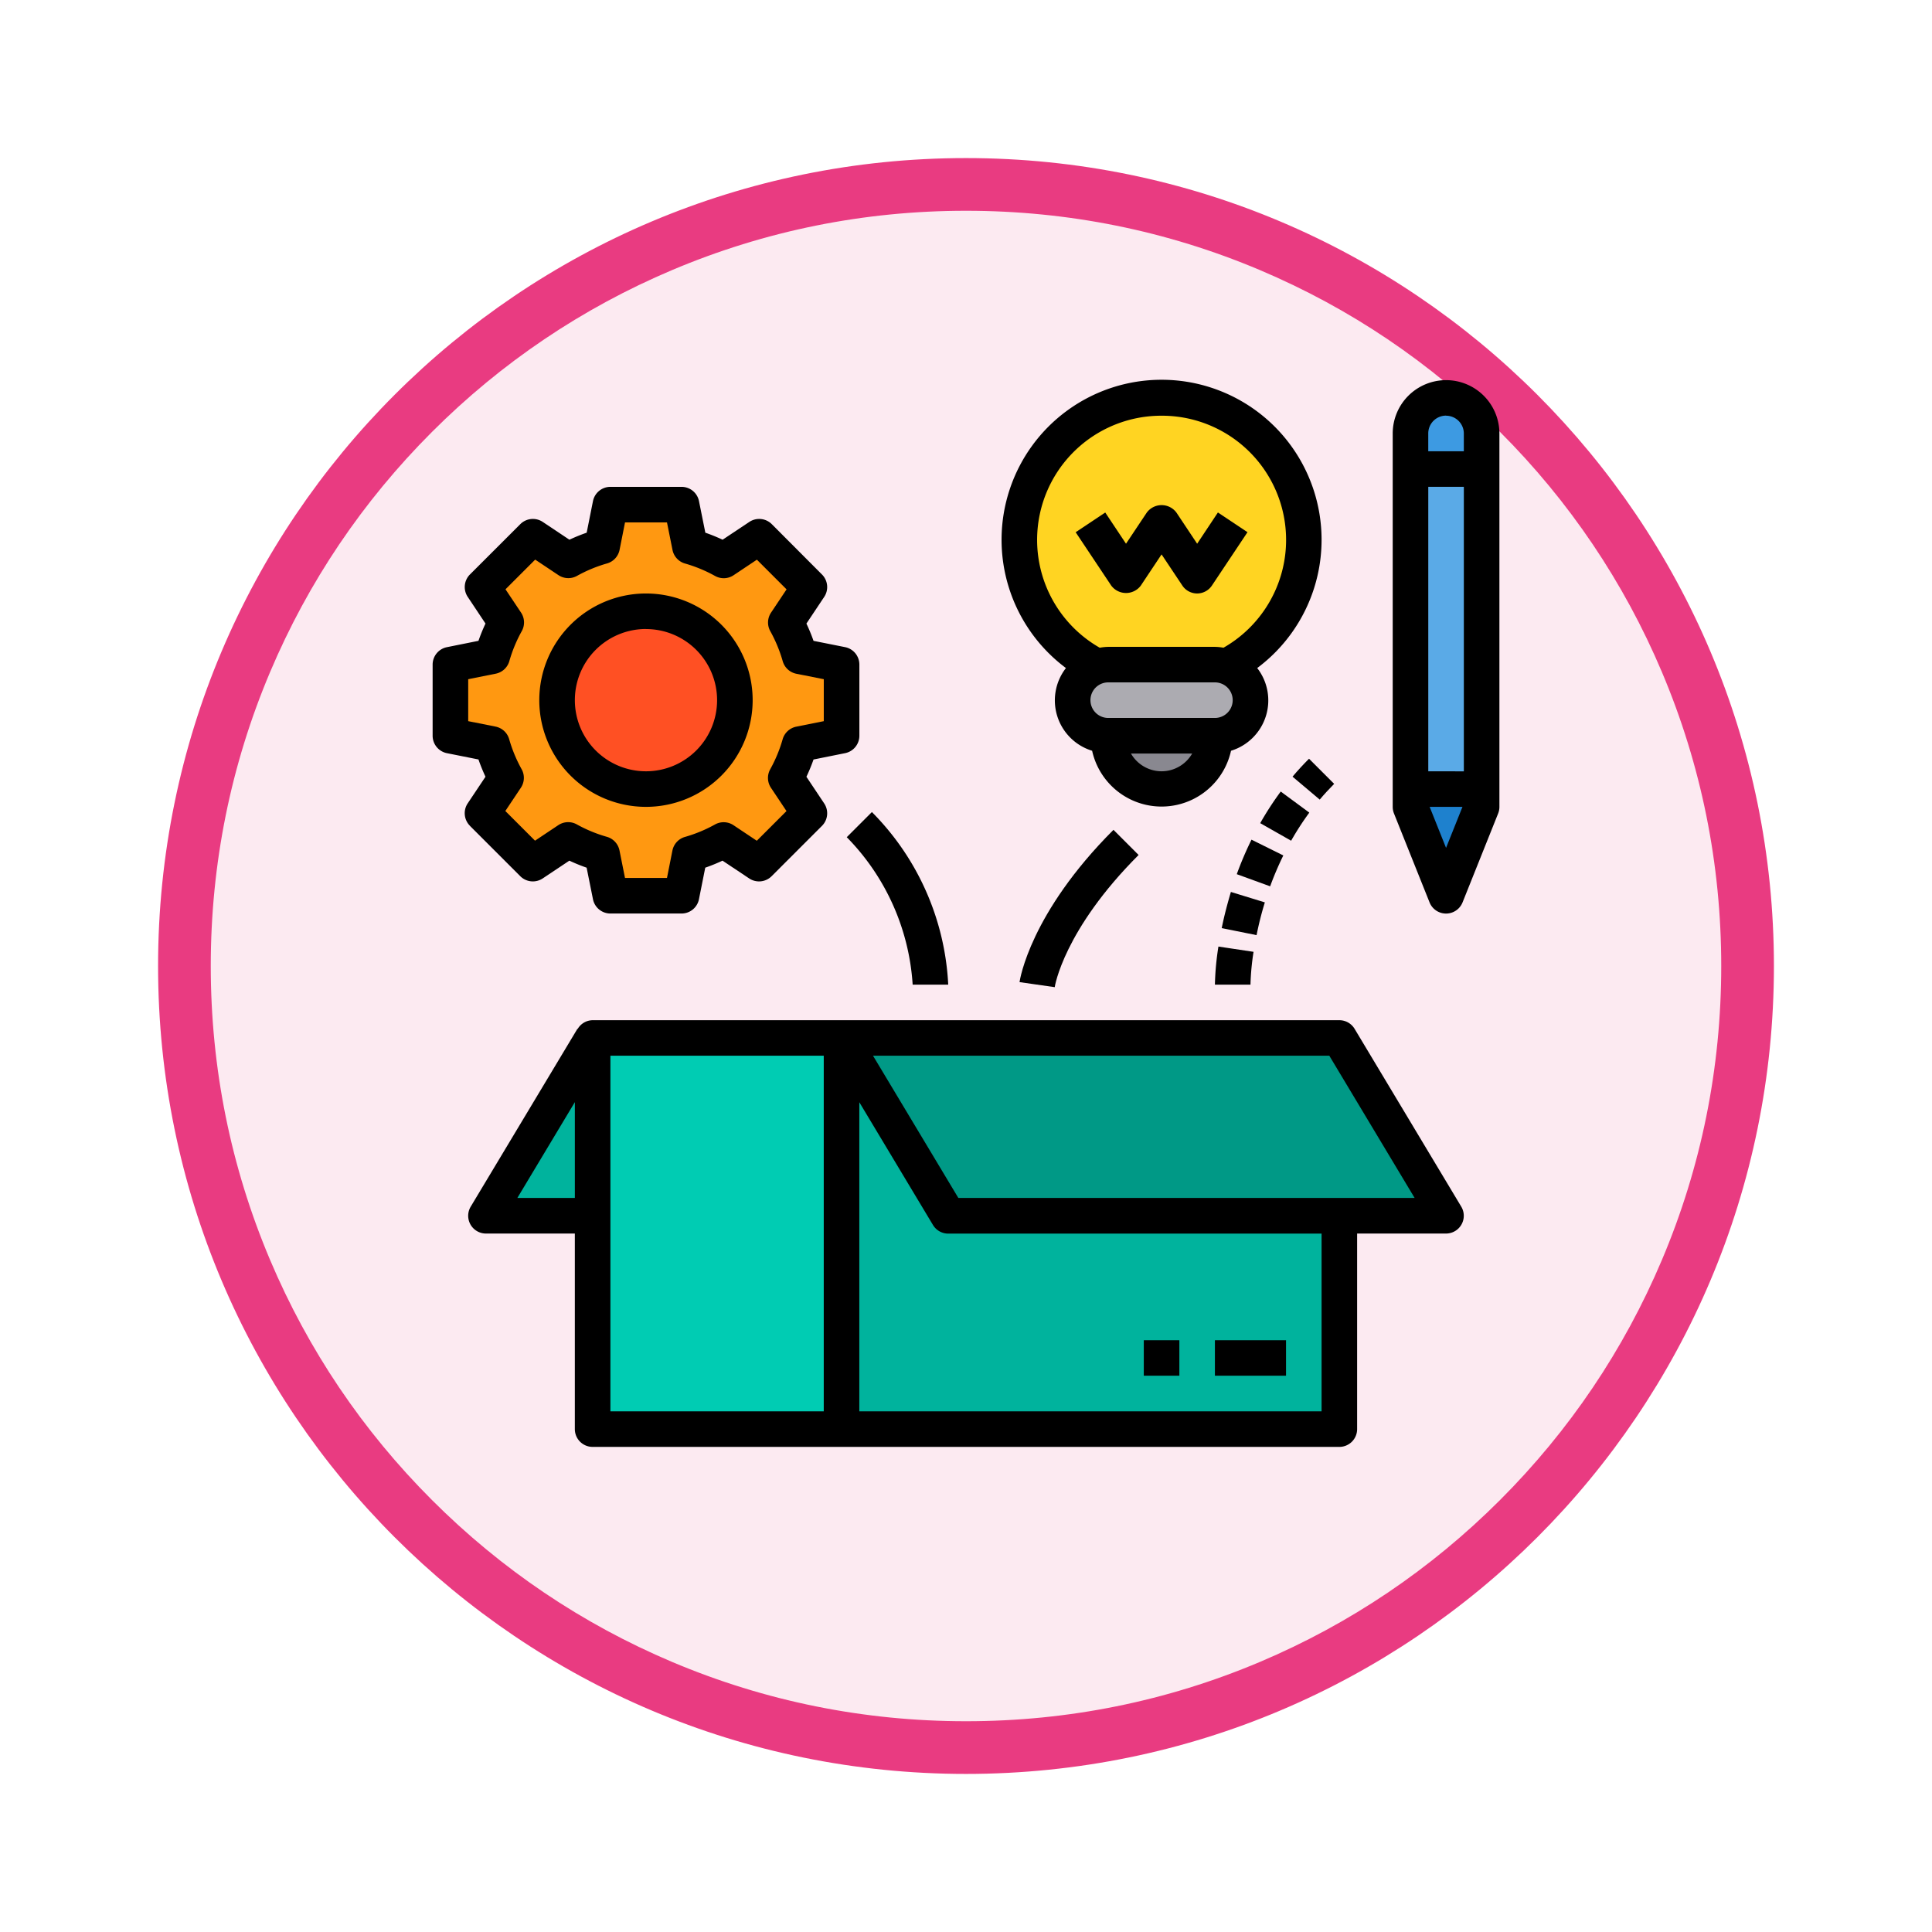 <svg xmlns="http://www.w3.org/2000/svg" xmlns:xlink="http://www.w3.org/1999/xlink" width="110" height="110" viewBox="0 0 110 110">
  <defs>
    <filter id="Trazado_982547" x="0" y="0" width="110" height="110" filterUnits="userSpaceOnUse">
      <feOffset dy="3" input="SourceAlpha"/>
      <feGaussianBlur stdDeviation="3" result="blur"/>
      <feFlood flood-opacity="0.161"/>
      <feComposite operator="in" in2="blur"/>
      <feComposite in="SourceGraphic"/>
    </filter>
  </defs>
  <g id="Grupo_1159369" data-name="Grupo 1159369" transform="translate(-800 -4338)">
    <g id="Grupo_1157015" data-name="Grupo 1157015" transform="translate(0 3549)">
      <g id="Grupo_1155792" data-name="Grupo 1155792" transform="translate(-1 -3894.666)">
        <g id="Grupo_1154703" data-name="Grupo 1154703" transform="translate(0 1465.666)">
          <g id="Grupo_1150789" data-name="Grupo 1150789" transform="translate(3 2320)">
            <g id="Grupo_1154212" data-name="Grupo 1154212" transform="translate(-236 -5809)">
              <g id="Grupo_1152583" data-name="Grupo 1152583" transform="translate(1043 6713)">
                <g id="Grupo_1146973" data-name="Grupo 1146973" transform="translate(0 0)">
                  <g id="Grupo_1146954" data-name="Grupo 1146954">
                    <g transform="matrix(1, 0, 0, 1, -9, -6)" filter="url(#Trazado_982547)">
                      <g id="Trazado_982547-2" data-name="Trazado 982547" transform="translate(9 6)" fill="#fceaf1">
                        <path d="M 46 90.5 C 39.992 90.5 34.164 89.324 28.679 87.003 C 23.38 84.762 18.621 81.553 14.534 77.466 C 10.446 73.379 7.238 68.62 4.996 63.321 C 2.676 57.836 1.5 52.008 1.5 46 C 1.5 39.992 2.676 34.164 4.996 28.679 C 7.238 23.38 10.446 18.621 14.534 14.534 C 18.621 10.446 23.38 7.238 28.679 4.996 C 34.164 2.676 39.992 1.5 46 1.5 C 52.008 1.5 57.836 2.676 63.321 4.996 C 68.62 7.238 73.379 10.446 77.466 14.534 C 81.554 18.621 84.762 23.38 87.004 28.679 C 89.324 34.164 90.5 39.992 90.5 46 C 90.5 52.008 89.324 57.836 87.004 63.321 C 84.762 68.62 81.554 73.379 77.466 77.466 C 73.379 81.553 68.62 84.762 63.321 87.003 C 57.836 89.324 52.008 90.5 46 90.5 Z" stroke="none"/>
                        <path d="M 46 3 C 40.194 3 34.563 4.136 29.263 6.378 C 24.143 8.544 19.544 11.644 15.594 15.594 C 11.644 19.544 8.544 24.143 6.378 29.263 C 4.136 34.563 3 40.194 3 46 C 3 51.806 4.136 57.437 6.378 62.737 C 8.544 67.857 11.644 72.455 15.594 76.405 C 19.544 80.355 24.143 83.456 29.263 85.622 C 34.563 87.863 40.194 89 46 89 C 51.806 89 57.437 87.863 62.737 85.622 C 67.857 83.456 72.456 80.355 76.406 76.405 C 80.356 72.455 83.456 67.857 85.622 62.737 C 87.864 57.437 89 51.806 89 46 C 89 40.194 87.864 34.563 85.622 29.263 C 83.456 24.143 80.356 19.544 76.406 15.594 C 72.456 11.644 67.857 8.544 62.737 6.378 C 57.437 4.136 51.806 3 46 3 M 46 -7.62939453125e-06 C 71.405 -7.62939453125e-06 92 20.595 92 46 C 92 71.405 71.405 92 46 92 C 20.595 92 0 71.405 0 46 C 0 20.595 20.595 -7.62939453125e-06 46 -7.62939453125e-06 Z" stroke="none" fill="#e93b81"/>
                      </g>
                    </g>
                  </g>
                </g>
              </g>
            </g>
          </g>
        </g>
      </g>
    </g>
    <g id="idea_2_" data-name="idea (2)" transform="translate(824.542 4359.621)">
      <path id="Trazado_995250" data-name="Trazado 995250" d="M184.09,296.18v22.27h28.344V296.18Zm0,0" transform="translate(-160.718 -258.703)" fill="#00b39d"/>
      <path id="Trazado_995251" data-name="Trazado 995251" d="M27.981,69.815a8.464,8.464,0,0,1-.8,1.923l1.346,2.015-2.864,2.865-2.015-1.346a8.506,8.506,0,0,1-1.923.8l-.476,2.378H17.2l-.475-2.378a8.5,8.5,0,0,1-1.924-.8l-2.014,1.346L9.922,73.753l1.346-2.015a8.466,8.466,0,0,1-.8-1.923L8.09,69.339V65.29l2.379-.475a8.465,8.465,0,0,1,.8-1.923L9.922,60.876l2.865-2.865L14.8,59.358a8.5,8.5,0,0,1,1.924-.8l.475-2.379h4.049l.476,2.379a8.507,8.507,0,0,1,1.923.8l2.015-1.346,2.864,2.865-1.346,2.015a8.464,8.464,0,0,1,.8,1.923l2.379.475v4.049Zm0,0" transform="translate(-6.988 -49.07)" fill="#ff9811"/>
      <path id="Trazado_995252" data-name="Trazado 995252" d="M444.139,10.2v2.025H440.09V10.2a2.025,2.025,0,0,1,4.049,0Zm0,0" transform="translate(-384.325 -7.144)" fill="#3d9ae2"/>
      <path id="Trazado_995253" data-name="Trazado 995253" d="M444.139,184.18v1.012l-2.025,5.061-2.025-5.061V184.18Zm0,0" transform="translate(-384.325 -160.874)" fill="#1e81ce"/>
      <path id="Trazado_995254" data-name="Trazado 995254" d="M440.09,40.18h4.049V58.4H440.09Zm0,0" transform="translate(-384.325 -35.095)" fill="#5aaae7"/>
      <path id="Trazado_995255" data-name="Trazado 995255" d="M30.163,296.18V306.3H24.09Zm0,0" transform="translate(-20.963 -258.703)" fill="#00b39d"/>
      <path id="Trazado_995256" data-name="Trazado 995256" d="M212.434,296.18l6.074,10.123H190.164L184.09,296.18Zm0,0" transform="translate(-160.718 -258.703)" fill="#009986"/>
      <path id="Trazado_995257" data-name="Trazado 995257" d="M86.262,296.18v22.27H72.09V296.18Zm0,0" transform="translate(-62.89 -258.703)" fill="#00ccb3"/>
      <path id="Trazado_995258" data-name="Trazado 995258" d="M66.213,109.241a5.061,5.061,0,1,1-5.061-5.061A5.061,5.061,0,0,1,66.213,109.241Zm0,0" transform="translate(-48.914 -90.997)" fill="#ff5023"/>
      <path id="Trazado_995259" data-name="Trazado 995259" d="M304.09,160.18h6.074a3.037,3.037,0,1,1-6.074,0Zm0,0" transform="translate(-265.534 -139.911)" fill="#898890"/>
      <path id="Trazado_995260" data-name="Trazado 995260" d="M296.846,128.292a2.023,2.023,0,0,1-.658,3.937h-6.074a2.03,2.03,0,0,1-2.025-2.025,1.979,1.979,0,0,1,.6-1.427,1.914,1.914,0,0,1,.769-.486,1.989,1.989,0,0,1,.658-.112h6.074A1.986,1.986,0,0,1,296.846,128.292Zm0,0" transform="translate(-251.558 -111.961)" fill="#acabb1"/>
      <path id="Trazado_995261" data-name="Trazado 995261" d="M280.279,16.212a8.082,8.082,0,0,1-4.4,7.2,1.987,1.987,0,0,0-.658-.112h-6.074a1.989,1.989,0,0,0-.658.112,8.1,8.1,0,1,1,11.793-7.2Zm0,0" transform="translate(-230.588 -7.078)" fill="#ffd422"/>
      <path id="Trazado_995262" data-name="Trazado 995262" d="M66.561,288.671a1.013,1.013,0,0,0-.867-.491H23.178a1,1,0,0,0-.853.5l-.014-.009-6.074,10.123a1.012,1.012,0,0,0,.867,1.533h5.061v11.135a1.012,1.012,0,0,0,1.012,1.012H65.693a1.012,1.012,0,0,0,1.012-1.012V300.327h5.061a1.012,1.012,0,0,0,.867-1.533ZM18.892,298.3l3.274-5.456V298.3ZM36.337,310.45H24.19V290.2H36.337Zm28.344,0H38.362v-17.6l4.194,6.99a1.012,1.012,0,0,0,.867.491H64.681ZM44,298.3l-4.859-8.1H65.12l4.859,8.1Zm0,0" transform="translate(-13.978 -251.715)"/>
      <path id="Trazado_995263" data-name="Trazado 995263" d="M259.753,16.415a3,3,0,0,0,1.491,4.709,4.049,4.049,0,0,0,7.908,0,3,3,0,0,0,1.491-4.709,9.11,9.11,0,1,0-10.89,0Zm5.445,5.878a2.015,2.015,0,0,1-1.743-1.012h3.486a2.016,2.016,0,0,1-1.743,1.012Zm3.037-3.037h-6.074a1.012,1.012,0,0,1,0-2.025h6.074a1.012,1.012,0,1,1,0,2.025ZM265.2,2.048a7.07,7.07,0,0,1,3.523,13.21,2.966,2.966,0,0,0-.486-.05h-6.074a2.972,2.972,0,0,0-.486.05A7.07,7.07,0,0,1,265.2,2.048Zm0,0" transform="translate(-223.605)"/>
      <path id="Trazado_995264" data-name="Trazado 995264" d="M293.143,60.992l1.182-1.776,1.182,1.773a1.012,1.012,0,0,0,1.685,0l2.025-3.037-1.684-1.123-1.182,1.779-1.182-1.776a1.052,1.052,0,0,0-1.684,0L292.3,58.608l-1.182-1.776-1.684,1.123,2.025,3.037a1.052,1.052,0,0,0,1.685,0Zm0,0" transform="translate(-252.732 -49.272)"/>
      <path id="Trazado_995265" data-name="Trazado 995265" d="M54.163,108.327a6.074,6.074,0,1,0-6.074-6.074A6.073,6.073,0,0,0,54.163,108.327Zm0-10.123a4.049,4.049,0,1,1-4.049,4.049A4.049,4.049,0,0,1,54.163,98.2Zm0,0" transform="translate(-41.926 -84.009)"/>
      <path id="Trazado_995266" data-name="Trazado 995266" d="M2.216,67.485l2.864,2.864a1.013,1.013,0,0,0,1.277.127l1.518-1.012a10.193,10.193,0,0,0,.983.4l.362,1.8a1.012,1.012,0,0,0,.992.81h4.049a1.011,1.011,0,0,0,.992-.81l.359-1.8a10.193,10.193,0,0,0,.983-.4l1.518,1.012a1.013,1.013,0,0,0,1.278-.127l2.866-2.865a1.012,1.012,0,0,0,.127-1.278l-1.012-1.518a10.113,10.113,0,0,0,.405-.983l1.8-.362a1.012,1.012,0,0,0,.81-.993V58.3a1.012,1.012,0,0,0-.81-.992l-1.8-.359a10.114,10.114,0,0,0-.405-.983l1.012-1.518a1.012,1.012,0,0,0-.127-1.278L19.4,50.305a1.013,1.013,0,0,0-1.278-.127L16.6,51.191a10.191,10.191,0,0,0-.983-.4l-.362-1.8a1.012,1.012,0,0,0-.992-.81H10.212a1.013,1.013,0,0,0-.992.81l-.359,1.8a10.182,10.182,0,0,0-.983.4L6.36,50.178a1.013,1.013,0,0,0-1.278.127L2.216,53.169a1.012,1.012,0,0,0-.127,1.278L3.1,55.965a10.059,10.059,0,0,0-.4.983L.9,57.31a1.013,1.013,0,0,0-.81.992v4.049a1.013,1.013,0,0,0,.81.993l1.8.359a10.11,10.11,0,0,0,.4.983L2.088,66.2a1.013,1.013,0,0,0,.128,1.281Zm-.1-5.963V59.133l1.567-.314a1.012,1.012,0,0,0,.774-.715,8.078,8.078,0,0,1,.709-1.71,1.012,1.012,0,0,0-.042-1.054l-.885-1.326,1.69-1.69,1.326.885a1.012,1.012,0,0,0,1.054.042,8.078,8.078,0,0,1,1.71-.709,1.012,1.012,0,0,0,.715-.774l.31-1.563h2.389l.314,1.567a1.012,1.012,0,0,0,.715.775,8.113,8.113,0,0,1,1.71.708,1.012,1.012,0,0,0,1.054-.042l1.326-.885,1.69,1.69-.885,1.326a1.012,1.012,0,0,0-.042,1.054,8.113,8.113,0,0,1,.708,1.71,1.013,1.013,0,0,0,.775.715l1.563.31v2.389l-1.567.314a1.013,1.013,0,0,0-.775.715,8.1,8.1,0,0,1-.708,1.71,1.011,1.011,0,0,0,.042,1.054l.885,1.326-1.691,1.69-1.326-.885a1.012,1.012,0,0,0-1.054-.042,8.093,8.093,0,0,1-1.71.709,1.011,1.011,0,0,0-.714.774l-.31,1.563H11.043l-.314-1.567a1.013,1.013,0,0,0-.715-.775A8.1,8.1,0,0,1,8.3,67.4a1.012,1.012,0,0,0-1.054.042l-1.326.885-1.69-1.69.885-1.326a1.013,1.013,0,0,0,.042-1.054,8.088,8.088,0,0,1-.709-1.71,1.012,1.012,0,0,0-.775-.715Zm0,0" transform="translate(0 -42.083)"/>
      <path id="Trazado_995267" data-name="Trazado 995267" d="M435.127.18a3.037,3.037,0,0,0-3.037,3.037V24.474a1.022,1.022,0,0,0,.072.377l2.025,5.061a1.012,1.012,0,0,0,1.881,0l2.025-5.061a1.023,1.023,0,0,0,.072-.377V3.217A3.037,3.037,0,0,0,435.127.18Zm0,2.025a1.012,1.012,0,0,1,1.012,1.012V4.229h-2.025V3.217A1.012,1.012,0,0,1,435.127,2.2ZM434.115,22.45V6.253h2.025v16.2Zm1.012,4.361-.934-2.336h1.869Zm0,0" transform="translate(-377.337 -0.157)"/>
      <path id="Trazado_995268" data-name="Trazado 995268" d="M190.186,204.353h2.025a14.98,14.98,0,0,0-4.346-9.826l-1.431,1.431A13.16,13.16,0,0,1,190.186,204.353Zm0,0" transform="translate(-162.765 -169.913)"/>
      <path id="Trazado_995269" data-name="Trazado 995269" d="M266.177,211.484c0-.032.506-3.258,4.775-7.526l-1.431-1.431c-4.739,4.739-5.325,8.512-5.348,8.67Zm0,0" transform="translate(-230.667 -176.9)"/>
      <path id="Trazado_995270" data-name="Trazado 995270" d="M364.582,207.869l-1.815-.9a19.633,19.633,0,0,0-.838,1.965l1.9.691a17.9,17.9,0,0,1,.751-1.76Zm0,0" transform="translate(-316.054 -180.783)"/>
      <path id="Trazado_995271" data-name="Trazado 995271" d="M352.09,257.178h2.025a14.272,14.272,0,0,1,.175-1.869l-2-.3a15.86,15.86,0,0,0-.2,2.173Zm0,0" transform="translate(-307.46 -222.737)"/>
      <path id="Trazado_995272" data-name="Trazado 995272" d="M375.3,186.472l-1.627-1.2a17.754,17.754,0,0,0-1.169,1.8l1.761,1A16.245,16.245,0,0,1,375.3,186.472Zm0,0" transform="translate(-325.295 -161.826)"/>
      <path id="Trazado_995273" data-name="Trazado 995273" d="M357.612,231.063l-1.933-.594c-.2.673-.382,1.366-.523,2.059l1.985.4A18.5,18.5,0,0,1,357.612,231.063Zm0,0" transform="translate(-310.139 -201.306)"/>
      <path id="Trazado_995274" data-name="Trazado 995274" d="M389.382,171.958l-1.431-1.431q-.5.5-.939,1.021l1.549,1.306C388.815,172.549,389.091,172.255,389.382,171.958Zm0,0" transform="translate(-337.963 -148.949)"/>
      <path id="Trazado_995275" data-name="Trazado 995275" d="M352.09,432.18h4.049V434.2H352.09Zm0,0" transform="translate(-307.46 -377.494)"/>
      <path id="Trazado_995276" data-name="Trazado 995276" d="M320.09,432.18h2.025V434.2H320.09Zm0,0" transform="translate(-279.509 -377.494)"/>
    </g>
  </g>
</svg>
